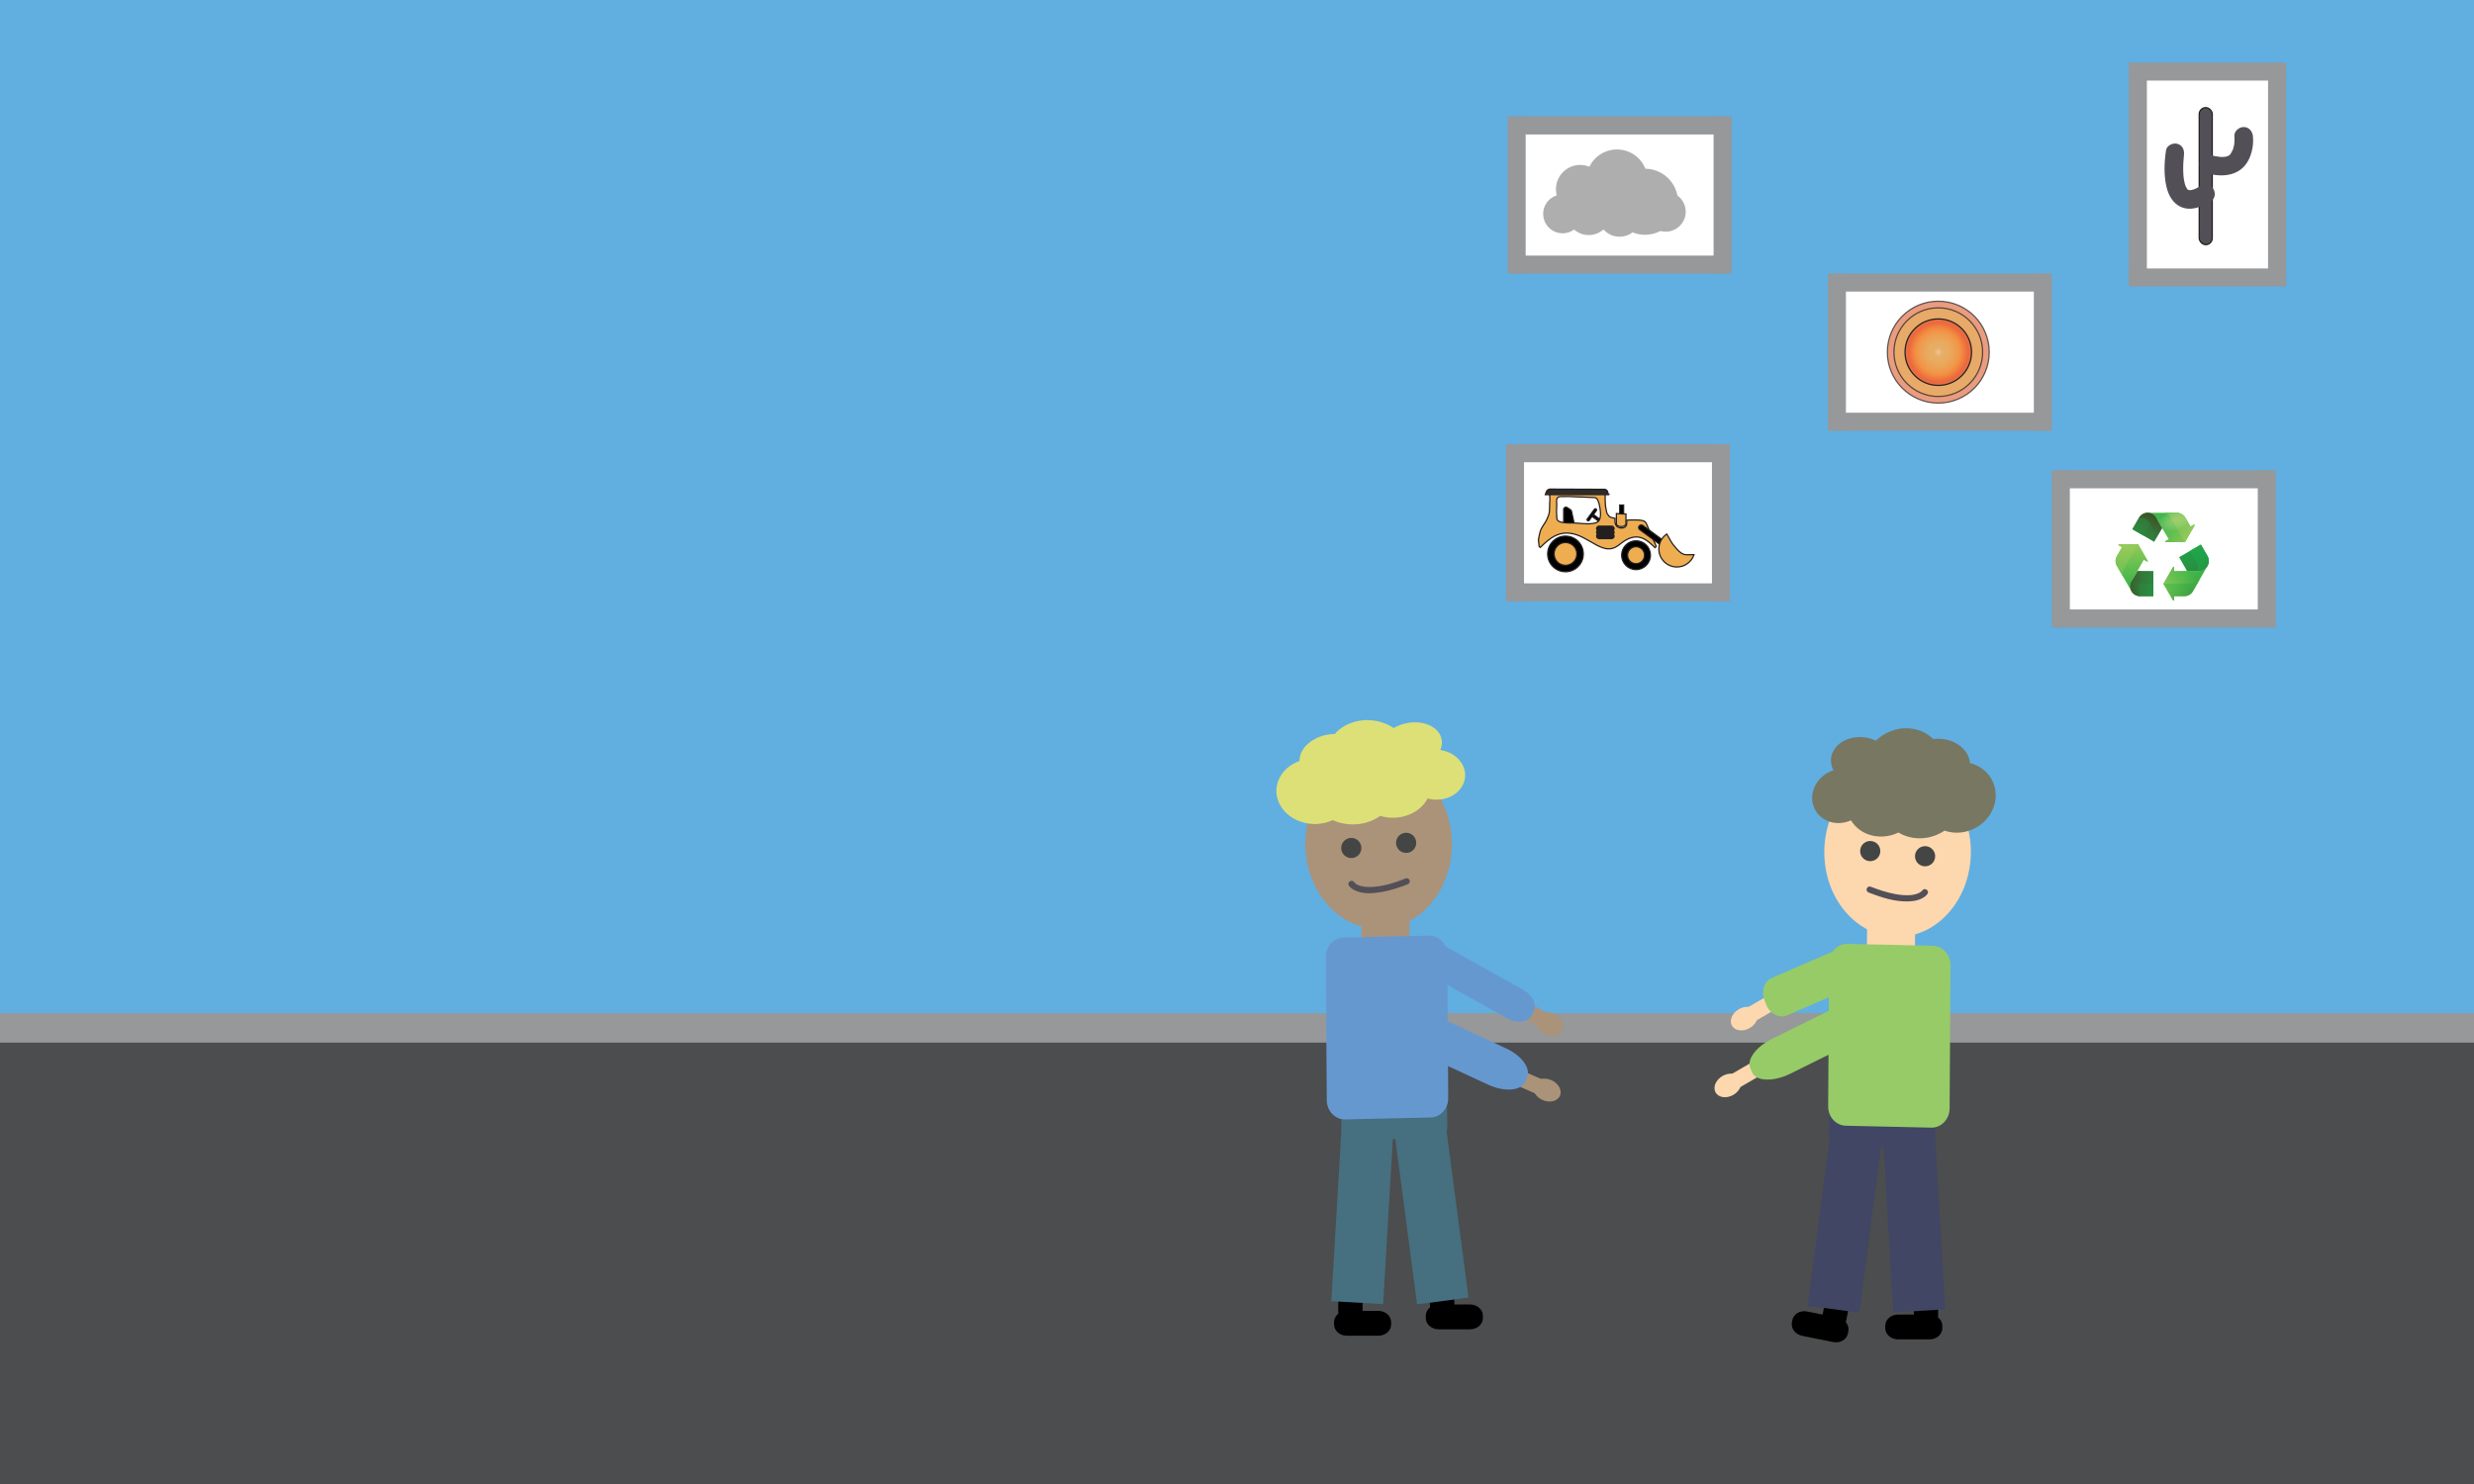 <?xml version="1.0" encoding="UTF-8"?>
<svg id="Layer_1" data-name="Layer 1" xmlns="http://www.w3.org/2000/svg" xmlns:xlink="http://www.w3.org/1999/xlink" version="1.1" viewBox="0 0 2000 1200">
  <defs>
    <style>
      .cls-1 {
        fill: #aa9379;
      }

      .cls-1, .cls-2, .cls-3, .cls-4, .cls-5, .cls-6, .cls-7, .cls-8, .cls-9, .cls-10, .cls-11, .cls-12, .cls-13, .cls-14, .cls-15, .cls-16, .cls-17, .cls-18, .cls-19, .cls-20, .cls-21, .cls-22, .cls-23, .cls-24, .cls-25, .cls-26, .cls-27, .cls-28, .cls-29, .cls-30, .cls-31, .cls-32, .cls-33 {
        stroke-width: 0px;
      }

      .cls-34 {
        fill: #2d2c2b;
      }

      .cls-34, .cls-35, .cls-36, .cls-37, .cls-38, .cls-39, .cls-40, .cls-41 {
        stroke: #231f20;
        stroke-miterlimit: 10;
      }

      .cls-35 {
        fill: url(#radial-gradient-2);
      }

      .cls-36 {
        fill: none;
      }

      .cls-2 {
        fill: #96cb68;
      }

      .cls-3 {
        fill: url(#linear-gradient);
      }

      .cls-4 {
        fill: #787762;
      }

      .cls-37 {
        fill: #e7af5f;
        opacity: .73;
      }

      .cls-5 {
        fill: url(#linear-gradient-11);
      }

      .cls-6 {
        fill: url(#linear-gradient-12);
      }

      .cls-7 {
        fill: url(#linear-gradient-10);
      }

      .cls-8 {
        fill: #dde077;
      }

      .cls-9 {
        fill: #4b4d4f;
      }

      .cls-10 {
        fill: #6698d0;
      }

      .cls-38, .cls-31 {
        fill: #534f57;
      }

      .cls-11, .cls-39 {
        fill: #000;
      }

      .cls-12 {
        fill: #404663;
      }

      .cls-13 {
        fill: #231f20;
      }

      .cls-14 {
        fill: #466f7f;
      }

      .cls-15 {
        fill: #fdd7ae;
      }

      .cls-16 {
        fill: url(#linear-gradient-13);
      }

      .cls-16, .cls-17, .cls-18, .cls-30 {
        isolation: isolate;
        opacity: .5;
      }

      .cls-17 {
        fill: url(#linear-gradient-14);
      }

      .cls-18 {
        fill: url(#linear-gradient-15);
      }

      .cls-19 {
        fill: #444545;
      }

      .cls-20 {
        fill: #969899;
      }

      .cls-21 {
        fill: url(#linear-gradient-4);
      }

      .cls-22 {
        fill: url(#linear-gradient-2);
      }

      .cls-23 {
        fill: url(#linear-gradient-3);
      }

      .cls-24 {
        fill: url(#linear-gradient-8);
      }

      .cls-25 {
        fill: url(#linear-gradient-9);
      }

      .cls-26 {
        fill: url(#linear-gradient-7);
      }

      .cls-27 {
        fill: url(#linear-gradient-5);
      }

      .cls-28 {
        fill: url(#linear-gradient-6);
      }

      .cls-40 {
        fill: #eead51;
      }

      .cls-41 {
        fill: #df724a;
        opacity: .7;
      }

      .cls-29 {
        fill: #fff;
      }

      .cls-30 {
        fill: url(#radial-gradient);
      }

      .cls-32 {
        fill: #61aee1;
      }

      .cls-33 {
        fill: #afaeaf;
      }
    </style>
    <linearGradient id="linear-gradient" x1="52.65" y1="1188.45" x2="52.69" y2="1186.51" gradientTransform="translate(-32.33 40034.33) scale(33.33 -33.33)" gradientUnits="userSpaceOnUse">
      <stop offset=".25" stop-color="#94ca5a"/>
      <stop offset=".74" stop-color="#41b649"/>
    </linearGradient>
    <linearGradient id="linear-gradient-2" x1="54.98" y1="1186.87" x2="52.74" y2="1186.87" gradientTransform="translate(-32.33 40034.33) scale(33.33 -33.33)" gradientUnits="userSpaceOnUse">
      <stop offset="0" stop-color="#41b649"/>
      <stop offset=".19" stop-color="#34b44a"/>
      <stop offset=".52" stop-color="#1fa349"/>
      <stop offset=".95" stop-color="#357539"/>
      <stop offset="1" stop-color="#386f36"/>
    </linearGradient>
    <linearGradient id="linear-gradient-3" x1="52.57" y1="1187.85" x2="52.49" y2="1186.5" gradientTransform="translate(-32.33 40034.33) scale(33.33 -33.33)" gradientUnits="userSpaceOnUse">
      <stop offset="0" stop-color="#94ca5a"/>
      <stop offset="1" stop-color="#41b649"/>
    </linearGradient>
    <linearGradient id="linear-gradient-4" x1="54.79" y1="1186.77" x2="52.57" y2="1186.77" xlink:href="#linear-gradient-2"/>
    <linearGradient id="linear-gradient-5" x1="54.58" y1="1187.72" x2="52.89" y2="1188.66" xlink:href="#linear-gradient"/>
    <linearGradient id="linear-gradient-6" x1="52.06" y1="1186.49" x2="53.18" y2="1188.43" xlink:href="#linear-gradient-2"/>
    <linearGradient id="linear-gradient-7" x1="54.11" y1="1188.1" x2="52.98" y2="1188.84" xlink:href="#linear-gradient-3"/>
    <linearGradient id="linear-gradient-8" x1="52.06" y1="1186.71" x2="53.17" y2="1188.63" xlink:href="#linear-gradient-2"/>
    <linearGradient id="linear-gradient-9" x1="52.99" y1="1186.41" x2="54.64" y2="1187.41" xlink:href="#linear-gradient"/>
    <linearGradient id="linear-gradient-10" x1="53.27" y1="1189.21" x2="54.62" y2="1186.66" xlink:href="#linear-gradient-2"/>
    <linearGradient id="linear-gradient-11" x1="52.86" y1="1186.29" x2="54.07" y2="1186.9" xlink:href="#linear-gradient-3"/>
    <linearGradient id="linear-gradient-12" x1="53.48" y1="1189.09" x2="54.94" y2="1186.3" xlink:href="#linear-gradient-2"/>
    <radialGradient id="radial-gradient" cx="-6.38" cy="1210.04" fx="-6.38" fy="1210.04" r=".11" gradientTransform="translate(-29600.14 -86408.81) rotate(160.73) scale(148.52 -76.29)" gradientUnits="userSpaceOnUse">
      <stop offset="0" stop-color="#fbe07c" stop-opacity=".75"/>
      <stop offset=".08" stop-color="#fbe387" stop-opacity=".69"/>
      <stop offset=".52" stop-color="#fef2c7" stop-opacity=".36"/>
      <stop offset=".84" stop-color="#fffbf1" stop-opacity=".12"/>
      <stop offset="1" stop-color="#fff" stop-opacity="0"/>
    </radialGradient>
    <linearGradient id="linear-gradient-13" x1="53.24" y1="1188.76" x2="53.05" y2="1188.08" gradientTransform="translate(-32.33 40034.33) scale(33.33 -33.33)" gradientUnits="userSpaceOnUse">
      <stop offset="0" stop-color="#3a2512"/>
      <stop offset=".22" stop-color="#3a2f14" stop-opacity=".78"/>
      <stop offset=".61" stop-color="#3d4b20" stop-opacity=".39"/>
      <stop offset="1" stop-color="#386f36" stop-opacity="0"/>
    </linearGradient>
    <linearGradient id="linear-gradient-14" x1="52.42" y1="1186.77" x2="53.1" y2="1186.94" xlink:href="#linear-gradient-13"/>
    <linearGradient id="linear-gradient-15" x1="54.52" y1="1186.25" x2="53.93" y2="1187.12" xlink:href="#linear-gradient-13"/>
    <radialGradient id="radial-gradient-2" cx="1566.93" cy="284.76" fx="1566.93" fy="284.76" r="26.88" gradientUnits="userSpaceOnUse">
      <stop offset="0" stop-color="#fffcea" stop-opacity=".62"/>
      <stop offset="0" stop-color="#fcf5de" stop-opacity=".62"/>
      <stop offset=".03" stop-color="rgba(246, 227, 190, .61)" stop-opacity=".61"/>
      <stop offset=".07" stop-color="rgba(239, 204, 148, .61)" stop-opacity=".61"/>
      <stop offset=".11" stop-color="rgba(234, 187, 118, .61)" stop-opacity=".61"/>
      <stop offset=".16" stop-color="rgba(231, 177, 99, .61)" stop-opacity=".61"/>
      <stop offset=".2" stop-color="#e7ae5e" stop-opacity=".61"/>
      <stop offset=".25" stop-color="#e7af5f" stop-opacity=".5"/>
      <stop offset=".66" stop-color="#f3903f" stop-opacity=".9"/>
      <stop offset=".89" stop-color="#ed683c"/>
      <stop offset="1" stop-color="#df724a"/>
    </radialGradient>
  </defs>
  <rect class="cls-32" x="-26.38" y="-31.97" width="2058.06" height="1263.44"/>
  <rect class="cls-9" x="-42.27" y="839.29" width="2084.55" height="392.18"/>
  <rect class="cls-20" x="-26.38" y="819.18" width="2067.88" height="23.9"/>
  <g>
    <g>
      <rect class="cls-29" x="1226.07" y="101.45" width="166.47" height="112.51"/>
      <g>
        <rect class="cls-20" x="1223.47" y="94.17" width="169.07" height="14.55"/>
        <rect class="cls-20" x="1224.77" y="206.68" width="169.07" height="14.55"/>
        <rect class="cls-20" x="1162.54" y="150.43" width="127.06" height="14.55" transform="translate(1068.37 1383.77) rotate(-90)"/>
      </g>
    </g>
    <rect class="cls-20" x="1329.01" y="150.43" width="127.06" height="14.55" transform="translate(1234.84 1550.24) rotate(-90)"/>
  </g>
  <g>
    <g>
      <rect class="cls-29" x="1484.99" y="228.51" width="166.47" height="112.51"/>
      <g>
        <rect class="cls-20" x="1482.39" y="221.23" width="169.07" height="14.55"/>
        <rect class="cls-20" x="1483.69" y="333.74" width="169.07" height="14.55"/>
        <rect class="cls-20" x="1421.46" y="277.48" width="127.06" height="14.55" transform="translate(1200.23 1769.75) rotate(-90)"/>
      </g>
    </g>
    <rect class="cls-20" x="1587.93" y="277.48" width="127.06" height="14.55" transform="translate(1366.7 1936.22) rotate(-90)"/>
  </g>
  <g>
    <g>
      <rect class="cls-29" x="1224.77" y="366.49" width="166.47" height="112.51"/>
      <g>
        <rect class="cls-20" x="1222.17" y="359.22" width="169.07" height="14.55"/>
        <rect class="cls-20" x="1223.47" y="471.72" width="169.07" height="14.55"/>
        <rect class="cls-20" x="1161.24" y="415.47" width="127.06" height="14.55" transform="translate(802.02 1647.52) rotate(-90)"/>
      </g>
    </g>
    <rect class="cls-20" x="1327.71" y="415.47" width="127.06" height="14.55" transform="translate(968.49 1813.98) rotate(-90)"/>
  </g>
  <g>
    <g>
      <rect class="cls-29" x="1701.3" y="84.87" width="166.47" height="112.51" transform="translate(1643.41 1925.66) rotate(-90)"/>
      <g>
        <rect class="cls-20" x="1643.75" y="135.15" width="169.07" height="14.55" transform="translate(1585.85 1870.71) rotate(-90)"/>
        <rect class="cls-20" x="1756.25" y="133.85" width="169.07" height="14.55" transform="translate(1699.66 1981.92) rotate(-90)"/>
        <rect class="cls-20" x="1721.01" y="217.08" width="127.06" height="14.55" transform="translate(3569.07 448.72) rotate(180)"/>
      </g>
    </g>
    <rect class="cls-20" x="1721.01" y="50.62" width="127.06" height="14.55" transform="translate(3569.07 115.79) rotate(180)"/>
  </g>
  <g>
    <g>
      <rect class="cls-29" x="1666.01" y="387.58" width="166.47" height="112.51"/>
      <g>
        <rect class="cls-20" x="1663.41" y="380.31" width="169.07" height="14.55"/>
        <rect class="cls-20" x="1664.71" y="492.81" width="169.07" height="14.55"/>
        <rect class="cls-20" x="1602.48" y="436.56" width="127.06" height="14.55" transform="translate(1222.17 2109.84) rotate(-90)"/>
      </g>
    </g>
    <rect class="cls-20" x="1768.95" y="436.56" width="127.06" height="14.55" transform="translate(1388.64 2276.31) rotate(-90)"/>
  </g>
  <g>
    <path class="cls-3" d="M1715.44,442.5l-4.13,7.14c-1.42,2.47-1.42,5.51,0,7.98l11.79,20.44c-1.42-2.47-1.42-5.51,0-7.98l4.86-8.42,5.09-8.96,2.62,1.51c.44.25.94-.23.69-.69l-7.75-13.49-15.56.04c-.5,0-.69.67-.25.92l2.64,1.51Z"/>
    <path class="cls-22" d="M1727.98,461.67l-4.86,8.42c-1.42,2.47-1.42,5.51,0,7.98,1.42,2.49,4.08,4.02,6.97,4.02h10.7v-20.34l-12.82-.08Z"/>
    <path class="cls-23" d="M1728.61,440.01l-15.56.04c-.5,0-.69.67-.25.92l2.62,1.51-4.11,7.16c-1.42,2.47-1.42,5.51,0,7.98l5.89,10.18c-1.42-2.47-1.42-5.51,0-7.98l4.11-7.12,7.31-12.69Z"/>
    <path class="cls-21" d="M1740.78,471.89h-10.7c-2.47,0-4.78-1.13-6.28-3.02l-.69,1.22c-1.42,2.47-1.42,5.51,0,7.98,1.45,2.49,4.11,4.02,7,4.02h10.7v-10.2h-.02Z"/>
    <path class="cls-27" d="M1770.82,425.77l-4.13-7.14c-1.42-2.45-4.06-3.98-6.91-3.98h-23.6c2.85,0,5.49,1.53,6.91,4l4.86,8.42,5.22,8.9-2.62,1.51c-.44.25-.27.92.25.92l15.56.04,7.75-13.49c.25-.44-.25-.94-.69-.69l-2.6,1.51Z"/>
    <path class="cls-28" d="M1747.94,427.07l-4.86-8.42c-1.42-2.47-4.06-4-6.91-4s-5.55,1.53-6.97,4.02l-5.36,9.28,17.61,10.18,6.49-11.06Z"/>
    <path class="cls-26" d="M1766.38,438.44l7.75-13.49c.25-.44-.25-.94-.69-.69l-2.62,1.51-4.13-7.14c-1.42-2.45-4.06-3.98-6.91-3.98h-11.75c2.85,0,5.49,1.53,6.91,4l4.11,7.12,7.33,12.67Z"/>
    <path class="cls-24" d="M1732.7,433.06l5.34-9.26c1.24-2.14,3.35-3.56,5.76-3.94l-.69-1.21c-1.44-2.47-4.08-4-6.93-4s-5.55,1.53-6.97,4.02l-5.36,9.28,8.86,5.11Z"/>
    <path class="cls-25" d="M1757.6,482.09h8.23c2.85,0,5.49-1.53,6.91-4l11.79-20.44c-1.42,2.47-4.06,4-6.91,4h-9.72l-10.33.06v-3.02c0-.5-.67-.69-.92-.25l-7.81,13.45,7.81,13.45c.25.44.92.25.92-.25l.02-3Z"/>
    <path class="cls-7" d="M1767.93,461.67h9.72c2.85,0,5.49-1.53,6.91-4,1.45-2.49,1.45-5.57,0-8.06l-5.34-9.26-17.61,10.18,6.33,11.14Z"/>
    <path class="cls-5" d="M1748.87,471.93l7.81,13.45c.25.44.92.25.92-.25v-3.04h8.23c2.85,0,5.49-1.53,6.91-4l5.89-10.18c-1.42,2.47-4.06,4-6.91,4h-8.23l-14.62.02Z"/>
    <path class="cls-6" d="M1770.38,445.46l5.34,9.26c1.24,2.14,1.4,4.69.52,6.95h1.4c2.85,0,5.49-1.53,6.91-4,1.45-2.49,1.45-5.57,0-8.06l-5.34-9.26-8.84,5.11Z"/>
    <path class="cls-30" d="M1770.82,425.77l-4.13-7.14c-1.42-2.45-4.06-3.98-6.91-3.98h-23.6c2.85,0,5.49,1.53,6.91,4l4.86,8.42,5.22,8.9-2.62,1.51c-.44.25-.27.92.25.92l15.56.04,7.75-13.49c.25-.44-.25-.94-.69-.69l-2.6,1.51Z"/>
    <path class="cls-16" d="M1747.94,427.07l-4.86-8.42c-1.42-2.47-4.06-4-6.91-4s-5.55,1.53-6.97,4.02c13.91-.04,12.27,19.44,12.27,19.44l6.47-11.04Z"/>
    <path class="cls-17" d="M1727.98,461.67l-4.86,8.42c-1.42,2.47-1.42,5.51,0,7.98,1.42,2.49,4.08,4.02,6.97,4.02-6.97-12.02,10.7-20.34,10.7-20.34l-12.82-.08Z"/>
    <path class="cls-18" d="M1757.6,482.09h8.23c2.85,0,5.49-1.53,6.91-4l11.79-20.44c-1.42,2.47-4.06,4-6.91,4h-9.72l-10.33.06v-3.02c0-.5-.67-.69-.92-.25l-7.81,13.45,7.81,13.45c.25.44.92.25.92-.25l.02-3Z"/>
  </g>
  <path class="cls-29" d="M1271.9,443.26l-3.75,5,.67,4.37c.42,2.73-3.16,4.11-4.69,1.81l-2.44-3.69-6.14-1.18c-2.16-.42-3.14-2.95-1.82-4.72l3.75-5-.67-4.37c-.42-2.73,3.16-4.11,4.69-1.81l2.44,3.69,6.14,1.18c2.16.42,3.14,2.95,1.82,4.72Z"/>
  <path class="cls-29" d="M1280.65,405.79l-6.14-1.18-3.64,2.52c-2.27,1.57-5.08-1.04-3.68-3.42l2.25-3.81-1.63-6.04c-.57-2.13,1.28-4.12,3.44-3.7l6.14,1.18,3.64-2.52c2.27-1.57,5.08,1.04,3.68,3.42l-2.25,3.81,1.63,6.04c.57,2.13-1.28,4.12-3.44,3.7Z"/>
  <path class="cls-29" d="M1367.28,441.99l-5.5,2.98-1.22,4.26c-.76,2.65-4.59,2.41-5.01-.31l-.67-4.37-5.08-3.64c-1.79-1.28-1.62-4,.32-5.05l5.5-2.98,1.22-4.26c.76-2.65,4.59-2.41,5.01.31l.67,4.37,5.08,3.64c1.79,1.28,1.62,4-.32,5.05Z"/>
  <path class="cls-29" d="M1348.17,396.97l-3.37.83-1.68,2.85c-1.05,1.78-3.78.88-3.57-1.17l.34-3.29-2.22-2.67c-1.41-1.69-.56-4.28,1.58-4.8l3.37-.83,1.68-2.85c1.05-1.78,3.78-.88,3.57,1.17l-.34,3.29,2.22,2.67c1.41,1.69.56,4.28-1.58,4.8Z"/>
  <path class="cls-29" d="M1333.26,451.18l-3.37.83-1.68,2.85c-1.05,1.78-3.78.88-3.57-1.17l.34-3.29-2.22-2.67c-1.41-1.69-.56-4.28,1.58-4.8l3.37-.83,1.68-2.85c1.05-1.78,3.78-.88,3.57,1.17l-.34,3.29,2.22,2.67c1.41,1.69.56,4.28-1.58,4.8Z"/>
  <path class="cls-29" d="M1305.97,428.78l-2.27,2.63.27,3.3c.17,2.06-2.57,2.9-3.59,1.11l-1.63-2.88-3.36-.89c-2.13-.57-2.93-3.17-1.49-4.83l2.27-2.63-.27-3.3c-.17-2.06,2.57-2.9,3.59-1.11l1.63,2.88,3.36.89c2.13.57,2.93,3.17,1.49,4.83Z"/>
  <g>
    <rect class="cls-38" x="1777.85" y="87.02" width="10.55" height="110.82" rx="5.28" ry="5.28" transform="translate(3566.26 284.86) rotate(180)"/>
    <path class="cls-31" d="M1806.28,110.24c.13,1.3.12,2.61.07,3.91-.03.68-.08,1.35-.13,2.02-.18,2.16.18-.5-.12.86-.34,1.56-.67,3.09-1.23,4.59.4-1.07-1.86,3.06-1.17,2.21-1.41,1.73-1.51,1.93-3.2,2.55-2.94,1.09-8.49.45-13.03-.89-9.28-2.73-13.24,11.74-3.99,14.46,12.61,3.71,27.21,2.66,34.04-10.14,3.08-5.78,4.41-13.07,3.77-19.59-.39-4.03-3.17-7.5-7.5-7.5-3.75,0-7.89,3.44-7.5,7.5h0Z"/>
    <path class="cls-31" d="M1751.02,121.55c-1.44,9.82-1.9,20.26.48,29.96,1.56,6.34,4.92,12.56,10.98,15.54,8.15,4.01,17.28.39,24.44-4.02,8.21-5.05.68-18.03-7.57-12.95-2.76,1.7-5.55,3.37-8.8,3.8,1.76-.23-2.96-.18-.62-.02-.41-.03-2.05-.76-.38,0-.28-.13-1.36-1.03-.66-.29.76.8-.35-.34-.51-.5-1.27-1.26.74,1.27-.27-.28-.29-.44-1.54-2.91-.94-1.48-.97-2.28-1.49-4.78-1.86-7.21.2,1.32-.17-1.72-.21-2.25-.1-1.29-.15-2.58-.18-3.88-.05-2.27,0-4.53.13-6.8.1-1.78.25-3.55.43-5.32.05-.5.14-.99.17-1.49.07-1.01-.33,2.34-.16,1.17.59-4.04-1-8.01-5.24-9.23-3.52-1.01-8.64,1.23-9.23,5.24h0Z"/>
  </g>
  <g>
    <circle class="cls-41" cx="1566.93" cy="284.76" r="41.19"/>
    <circle class="cls-37" cx="1566.93" cy="284.76" r="35.84"/>
    <circle class="cls-35" cx="1566.93" cy="284.76" r="26.88"/>
  </g>
  <g>
    <circle class="cls-33" cx="1263.2" cy="172.96" r="15.69"/>
    <circle class="cls-33" cx="1277.45" cy="152.97" r="19.61"/>
    <circle class="cls-33" cx="1284.33" cy="172.13" r="17.95"/>
    <circle class="cls-33" cx="1307.16" cy="145.6" r="24.75"/>
    <circle class="cls-33" cx="1346.59" cy="171.19" r="16.14"/>
    <circle class="cls-33" cx="1329.8" cy="163.14" r="26.71"/>
    <circle class="cls-33" cx="1309.28" cy="173.98" r="17.42"/>
  </g>
  <path class="cls-39" d="M1270.67,425.06h-4.75c-1.02,0-1.84-.82-1.84-1.84v-11.25c0-1.46,1.62-2.34,2.84-1.54l2.68,1.74c.41.26.69.68.8,1.15l2.07,9.51c.25,1.15-.62,2.23-1.8,2.23Z"/>
  <rect class="cls-39" x="1309.38" y="408.39" width="3.17" height="11.25"/>
  <g>
    <g>
      <path class="cls-11" d="M1296.82,422.4l-8.38-6.15c-.43-.31-1.03-.22-1.34.21-.31.43-.22,1.03.21,1.34l8.38,6.15c.43.31,1.03.22,1.34-.21s.22-1.03-.21-1.34Z"/>
      <path class="cls-36" d="M1296.82,422.4l-8.38-6.15c-.43-.31-1.03-.22-1.34.21-.31.43-.22,1.03.21,1.34l8.38,6.15c.43.31,1.03.22,1.34-.21s.22-1.03-.21-1.34Z"/>
    </g>
    <g>
      <path class="cls-11" d="M1290.29,411.57c-.42-.31-1.02-.22-1.33.2l-5.78,7.87c-.31.42-.22,1.02.2,1.33s1.02.22,1.33-.2l5.78-7.87c.31-.42.22-1.02-.2-1.33Z"/>
      <path class="cls-36" d="M1290.29,411.57c-.42-.31-1.02-.22-1.33.2l-5.78,7.87c-.31.42-.22,1.02.2,1.33s1.02.22,1.33-.2l5.78-7.87c.31-.42.22-1.02-.2-1.33Z"/>
    </g>
  </g>
  <circle class="cls-39" cx="1265.55" cy="447.92" r="14.4"/>
  <circle class="cls-39" cx="1322.59" cy="448.95" r="11.63"/>
  <circle class="cls-40" cx="1265.55" cy="447.92" r="9.22"/>
  <circle class="cls-40" cx="1322.59" cy="448.95" r="6.88"/>
  <path class="cls-40" d="M1330.82,423.15s-.06-.09-.08-.14c-.97-2.15-4.31-2.37-6.33-2.51-2.54-.18-5.06,0-7.6,0-.6.12-1.2.15-1.81.16.02.96.17,1.92.07,2.88-.13,1.22-.68,2.13-1.65,2.87-.18.14-.35.17-.51.13-1.23.67-2.96.51-4.19.06-3.11-1.14-3.42-4.49-3.11-7.43-.47-.09-.93-.19-1.39-.3-1.1-.27-2.39-.57-3.29-1.31-.29-.24-.5-.55-.66-.9-1.17-.91-1.55-2.76-1.75-4.13-.49-1.75-.65-3.66-.77-5.37-.18-2.6-.16-5.21-.06-7.81-.39-.25-.76-.52-1.14-.79-1.21-.17-2.44-.2-3.66-.24-7.36-.21-14.69-.99-22.06-1.02-4.14-.02-8.33-.29-12.47.07-2.38.21-4.04,1.29-5.73,2.7.08.36.15.73.19,1.08.24,2.03.03,4.08-.07,6.12-.13,2.51.05,5.01-.37,7.51-.23,1.35-.65,2.67-1.34,3.81-1.01,3.27-3.47,5.82-4.99,8.84-.92,1.83-1.38,3.92-1.81,5.91-.23,1.07-.41,2.14-.56,3.23.14,1.76.35,3.51.57,5.26.23.35.54.64.9.88,3.69-3.6,9.31-9.18,15.86-10.92,18.94-5.04,31.42,17.57,44.85,10.71,3.26-1.67,3.27-2.35,6.44-4.51,12.55-8.56,19.69-.76,25.69,4.89.33-.35.65-.7.93-1.08l-8.09-18.61ZM1293.32,419.58c-.34,1-.9,1.94-1.82,2.51-1.02.63-2.26.94-3.43,1.14-3.06.51-6.21.36-9.3.13-1.35-.1-2.71-.23-4.06-.35-1.62-.14-3.22-.11-4.85-.09-2.12.02-4.26-.02-6.35-.41-1.25-.23-2.68-.49-3.74-1.23-1.02-.71-1.25-1.85-1.25-3.04-.11-.15-.15-.35-.1-.58.02-.09.04-.19.07-.28-.21-1.97-.22-3.94-.15-5.92.04-1.2.17-2.42.15-3.63-.01-.76-.13-1.52-.15-2.28-.05-1.5.2-3.13,1.78-3.72,1.17-.43,2.53-.37,3.78-.23,3.07-.26,6.18-.06,9.23.13,2.34.15,4.67.2,7.02.23,2.16.03,4.31.23,6.47.29,1.03.03,2.18-.07,3.17.29.96.35,1.54,1.16,1.94,2.06,1,2.23,1.5,4.71,1.83,7.12.35,2.54.6,5.39-.24,7.86Z"/>
  <path class="cls-40" d="M1311.53,415.64c-1.62-.05-3.24-.16-4.84-.35v8.14c0,1.34,1.73,2.43,3.87,2.43h0c2.14,0,3.87-1.09,3.87-2.43v-7.8c-.97.07-1.98.04-2.9,0Z"/>
  <rect class="cls-39" x="1334.1" y="419.74" width="4.22" height="27.56" rx="2.11" ry="2.11" transform="translate(2476.33 -387.16) rotate(126.28)"/>
  <path class="cls-40" d="M1363.84,448.62c-1.7-.07-3.18-.42-4.59-1.37-1.26-.84-2.49-1.82-3.43-3.01-.08-.1-.16-.21-.23-.32-.22-.22-.42-.44-.59-.64-.46-.52-.9-1.05-1.32-1.61-2.66-2.65-4.05-6.52-6.13-9.58-.06-.08-.09-.17-.11-.25-3.86,2.62-6.4,7.05-6.4,12.06,0,8.05,6.53,14.58,14.58,14.58,6.46,0,11.93-4.2,13.84-10.01-1.87-.02-3.75.21-5.62.14Z"/>
  <path class="cls-13" d="M1292.7,429.95h10.16c1.31,0,2.56-1.15,2.5-2.5s-1.1-2.5-2.5-2.5h-10.16c-1.31,0-2.56,1.15-2.5,2.5s1.1,2.5,2.5,2.5h0Z"/>
  <path class="cls-13" d="M1292.7,432.99h10.16c1.31,0,2.56-1.15,2.5-2.5s-1.1-2.5-2.5-2.5h-10.16c-1.31,0-2.56,1.15-2.5,2.5s1.1,2.5,2.5,2.5h0Z"/>
  <path class="cls-13" d="M1292.7,436.03h10.16c1.31,0,2.56-1.15,2.5-2.5s-1.1-2.5-2.5-2.5h-10.16c-1.31,0-2.56,1.15-2.5,2.5s1.1,2.5,2.5,2.5h0Z"/>
  <path class="cls-34" d="M1300.28,399.97h-51.03l.79-2.23c.48-1.35,1.75-2.25,3.16-2.24l43.88.16c1.15,0,2.16.78,2.49,1.9l.7,2.42Z"/>
  <g>
    <ellipse class="cls-15" cx="1396.85" cy="877.61" rx="11.46" ry="8.8" transform="translate(-251.79 819.56) rotate(-30.12)"/>
    <rect class="cls-15" x="1411.12" y="840.24" width="12.65" height="50.84" transform="translate(1454.83 -794.8) rotate(59.88)"/>
  </g>
  <g>
    <ellipse class="cls-15" cx="1410.08" cy="823.59" rx="11.46" ry="8.8" transform="translate(-222.89 818.9) rotate(-30.12)"/>
    <rect class="cls-15" x="1424.35" y="786.22" width="12.65" height="50.84" transform="translate(1414.69 -833.15) rotate(59.88)"/>
  </g>
  <path class="cls-11" d="M1448.98,1067.36l-.38,1.91c-.99,4.91,2.75,9.8,8.35,10.93l24.96,5.01c5.6,1.12,10.93-1.95,11.92-6.86l.38-1.91c.53-2.65-.31-5.3-2.08-7.35.13-.34.24-.69.31-1.06l1.96-9.74c.75-3.75-2.11-7.49-6.39-8.35l-3.79-.76c-4.28-.86-8.36,1.49-9.11,5.24l-1.72,8.59-12.48-2.51c-5.6-1.12-10.94,1.95-11.92,6.86Z"/>
  <path class="cls-11" d="M1524.05,1072.03v1.95c0,5.01,4.63,9.07,10.34,9.07h25.46c5.71,0,10.34-4.06,10.34-9.07v-1.95c0-2.7-1.35-5.13-3.49-6.79.06-.36.1-.73.1-1.1v-9.93c0-3.83-3.54-6.93-7.91-6.93h-3.86c-4.36,0-7.9,3.11-7.9,6.93v8.76h-12.73c-5.71,0-10.34,4.06-10.34,9.07Z"/>
  <g>
    <rect class="cls-12" x="1478.82" y="886.66" width="85.61" height="41.08" rx="8.92" ry="8.92" transform="translate(3027.7 1839.98) rotate(-179.03)"/>
    <rect class="cls-12" x="1471.02" y="909.89" width="41.98" height="149.37" transform="translate(2842.47 2155.77) rotate(-172.49)"/>
    <rect class="cls-12" x="1526.13" y="910.82" width="41.98" height="149.37" transform="translate(3149.52 1878.3) rotate(176.63)"/>
  </g>
  <rect class="cls-15" x="1509.18" y="750.29" width="38.87" height="26.46" transform="translate(6.51 -12.89) rotate(.48)"/>
  <ellipse class="cls-15" cx="1534.14" cy="689.01" rx="68.64" ry="59.25" transform="translate(832.19 2217.27) rotate(-89.52)"/>
  <path class="cls-4" d="M1597.59,669.16c-8.24,4.67-17.61,5.31-25.56,2.49-.75.51-1.53.99-2.33,1.44-11.55,6.56-25.02,6.17-34.94.09-14.17,6.86-30.87,2.68-38.4-9.85-10.78,4.89-23.31,1.49-28.8-8.16-5.86-10.28-1.52-23.77,9.69-30.13,1.59-.91,3.25-1.62,4.91-2.14-1.59-3.02-2.31-6.35-1.92-9.77,1.23-10.87,13.19-18.44,26.72-16.91,3.45.39,6.67,1.34,9.53,2.71,2.11-2.05,4.53-3.89,7.24-5.42,13.4-7.61,29.46-5.55,39.06,4.09,2.39-.32,4.89-.36,7.45-.07,12.3,1.39,21.65,9.83,22.31,19.53,7.19,1.75,13.54,6.17,17.35,12.86,7.67,13.47,2.16,31.05-12.3,39.26Z"/>
  <circle class="cls-19" cx="1511.91" cy="688.2" r="8.15"/>
  <path class="cls-31" d="M1553.94,720.14c-.28.48.12-.15.15-.17-.28.23-.5.56-.77.8-.1.09-.2.17-.3.26-.32.29-.32.03.16-.12-.28.08-.59.42-.84.58-.31.19-.63.37-.95.54-.2.1-.4.2-.6.29-.7.34.39-.13-.17.08-1.03.38-2.06.71-3.13.95-.61.13-1.23.24-1.85.33.74-.11-.44.05-.64.07-.4.04-.8.07-1.2.09-3.97.24-7.81-.16-11.52-.85-6.91-1.28-13.63-3.5-20.17-6.05-1.26-.49-2.74.54-3.08,1.75-.39,1.42.48,2.58,1.75,3.08,10.1,3.93,21.2,7.53,32.18,7.12,4.76-.18,9.86-1.17,13.6-4.32.64-.54,1.27-1.18,1.7-1.9,1.65-2.77-2.67-5.29-4.32-2.52h0Z"/>
  <circle class="cls-19" cx="1556.25" cy="692.37" r="8.15"/>
  <path class="cls-2" d="M1561.22,911.83l-69.11-1.55c-7.93-.18-14.25-7.14-14.2-15.64l.73-115.91c.06-8.7,6.75-15.68,14.87-15.5l69.11,1.55c7.93.18,14.25,7.14,14.2,15.64l-.73,115.91c-.06,8.7-6.75,15.68-14.87,15.5Z"/>
  <path class="cls-2" d="M1414.87,863.39l1.47,3.62c3.03,7.47,17.25,8.01,31.02,1.18l110.31-54.7c12.58-6.24,20.22-16.41,17.46-23.23l-1.47-3.62c-3.03-7.47-17.25-8.01-31.02-1.18l-110.31,54.7c-12.58,6.24-20.22,16.41-17.46,23.23Z"/>
  <path class="cls-2" d="M1426.23,808.07l1.35,3.78c2.79,7.79,10.66,11.99,17.18,9.17l52.15-22.62c5.95-2.58,8.59-10.13,6.04-17.25l-1.35-3.78c-2.79-7.79-10.66-11.99-17.18-9.17l-52.15,22.62c-5.95,2.58-8.59,10.13-6.04,17.25Z"/>
  <g>
    <g>
      <ellipse class="cls-1" cx="1250.54" cy="881.41" rx="8.8" ry="11.46" transform="translate(-58.32 1673.63) rotate(-66.36)"/>
      <rect class="cls-1" x="1222.4" y="846.44" width="12.65" height="50.84" transform="translate(-62.64 1647.92) rotate(-66.36)"/>
    </g>
    <g>
      <ellipse class="cls-1" cx="1252.57" cy="827.96" rx="8.8" ry="11.46" transform="translate(-99.68 1480.55) rotate(-59.23)"/>
      <rect class="cls-1" x="1225.79" y="790.36" width="12.65" height="50.84" transform="translate(-99.2 1457.02) rotate(-59.23)"/>
    </g>
    <path class="cls-11" d="M1124.6,1069.07v1.95c0,5.01-4.63,9.07-10.34,9.07h-25.46c-5.71,0-10.34-4.06-10.34-9.07v-1.95c0-2.7,1.35-5.13,3.49-6.79-.06-.36-.1-.73-.1-1.1v-9.93c0-3.83,3.54-6.93,7.91-6.93h3.86c4.36,0,7.9,3.11,7.9,6.93v8.76h12.73c5.71,0,10.34,4.06,10.34,9.07Z"/>
    <path class="cls-11" d="M1198.78,1063.89v1.95c0,5.01-4.63,9.07-10.34,9.07h-25.46c-5.71,0-10.34-4.06-10.34-9.07v-1.95c0-2.7,1.35-5.13,3.49-6.79-.06-.36-.1-.73-.1-1.1v-9.93c0-3.83,3.54-6.93,7.91-6.93h3.86c4.36,0,7.9,3.11,7.9,6.93v8.76h12.73c5.71,0,10.34,4.06,10.34,9.07Z"/>
    <g>
      <rect class="cls-14" x="1084.22" y="880" width="85.61" height="41.08" rx="8.92" ry="8.92" transform="translate(-15.06 19.18) rotate(-.97)"/>
      <rect class="cls-14" x="1135.66" y="903.23" width="41.98" height="149.37" transform="translate(-117.93 159.63) rotate(-7.51)"/>
      <rect class="cls-14" x="1080.55" y="904.16" width="41.98" height="149.37" transform="translate(59.48 -63.1) rotate(3.37)"/>
    </g>
    <rect class="cls-1" x="1100.6" y="743.64" width="38.87" height="26.46" transform="translate(2246.42 1504.24) rotate(179.52)"/>
    <ellipse class="cls-1" cx="1114.52" cy="682.35" rx="59.25" ry="68.64" transform="translate(-5.73 9.44) rotate(-.48)"/>
    <path class="cls-8" d="M1182.74,634.4c-4.62,9.64-17.11,14.4-28.68,11.27-6.4,12.56-23.08,18.59-38.34,14.09-9.53,6.92-23.29,9.01-35.83,4.45-.87-.32-1.71-.65-2.53-1.02-7.86,3.63-17.53,4.27-26.47,1.01-15.7-5.72-23.2-21.25-16.76-34.71,3.2-6.68,9.25-11.59,16.44-14.14-.35-9.05,8.35-18.06,20.82-20.95,2.59-.6,5.16-.89,7.64-.91,8.83-10.15,25.07-14.14,39.61-8.85,2.94,1.07,5.62,2.45,8,4.08,2.78-1.65,5.99-2.93,9.48-3.74,13.7-3.17,26.76,2.28,29.17,12.17.76,3.11.37,6.29-.94,9.29,1.76.27,3.54.72,5.26,1.34,12.17,4.43,18.04,16.35,13.12,26.62Z"/>
    <circle class="cls-19" cx="1136.74" cy="681.54" r="8.15"/>
    <path class="cls-31" d="M1090.39,716c1.3,2.18,3.83,3.55,6.09,4.47,6.42,2.62,13.94,1.97,20.59.8,7.13-1.26,14.06-3.54,20.8-6.16,1.26-.49,2.13-1.68,1.75-3.08-.33-1.2-1.81-2.24-3.08-1.75-9.7,3.78-20.09,7.21-30.42,6.95-.76-.02-1.52-.06-2.27-.13-.38-.03-.76-.08-1.13-.13.72.09-.39-.07-.57-.1-1.15-.2-2.28-.48-3.39-.87-.24-.09-.48-.18-.73-.27-.61-.23.5.25-.07-.03-.39-.19-.78-.37-1.16-.59-.3-.17-.59-.35-.87-.54-.13-.09-.26-.21-.4-.29-.08-.04.55.47.1.07-.35-.31-.67-.65-1-.98-.36-.35.42.66.08.09-1.65-2.76-5.97-.25-4.32,2.52h0Z"/>
    <circle class="cls-19" cx="1092.4" cy="685.71" r="8.15"/>
    <path class="cls-10" d="M1087.44,905.18l69.11-1.55c7.93-.18,14.25-7.14,14.2-15.64l-.73-115.91c-.06-8.7-6.75-15.68-14.87-15.5l-69.11,1.55c-7.93.18-14.25,7.14-14.2,15.64l.73,115.91c.06,8.7,6.75,15.68,14.87,15.5Z"/>
    <path class="cls-10" d="M1234.67,870.54l-1.42,3.76c-2.94,7.75-16.77,9.03-30.18,2.81l-107.43-49.88c-12.25-5.69-19.7-15.63-17.02-22.71l1.42-3.76c2.94-7.75,16.77-9.03,30.18-2.81l107.43,49.88c12.25,5.69,19.7,15.63,17.02,22.71Z"/>
    <path class="cls-10" d="M1239.91,817.61l-1.4,2.94c-2.88,6.06-12.11,7.4-20.14,2.92l-64.28-35.92c-7.33-4.1-10.99-11.6-8.36-17.14l1.4-2.94c2.88-6.06,12.11-7.4,20.14-2.92l64.28,35.92c7.33,4.1,10.99,11.6,8.36,17.14Z"/>
  </g>
</svg>